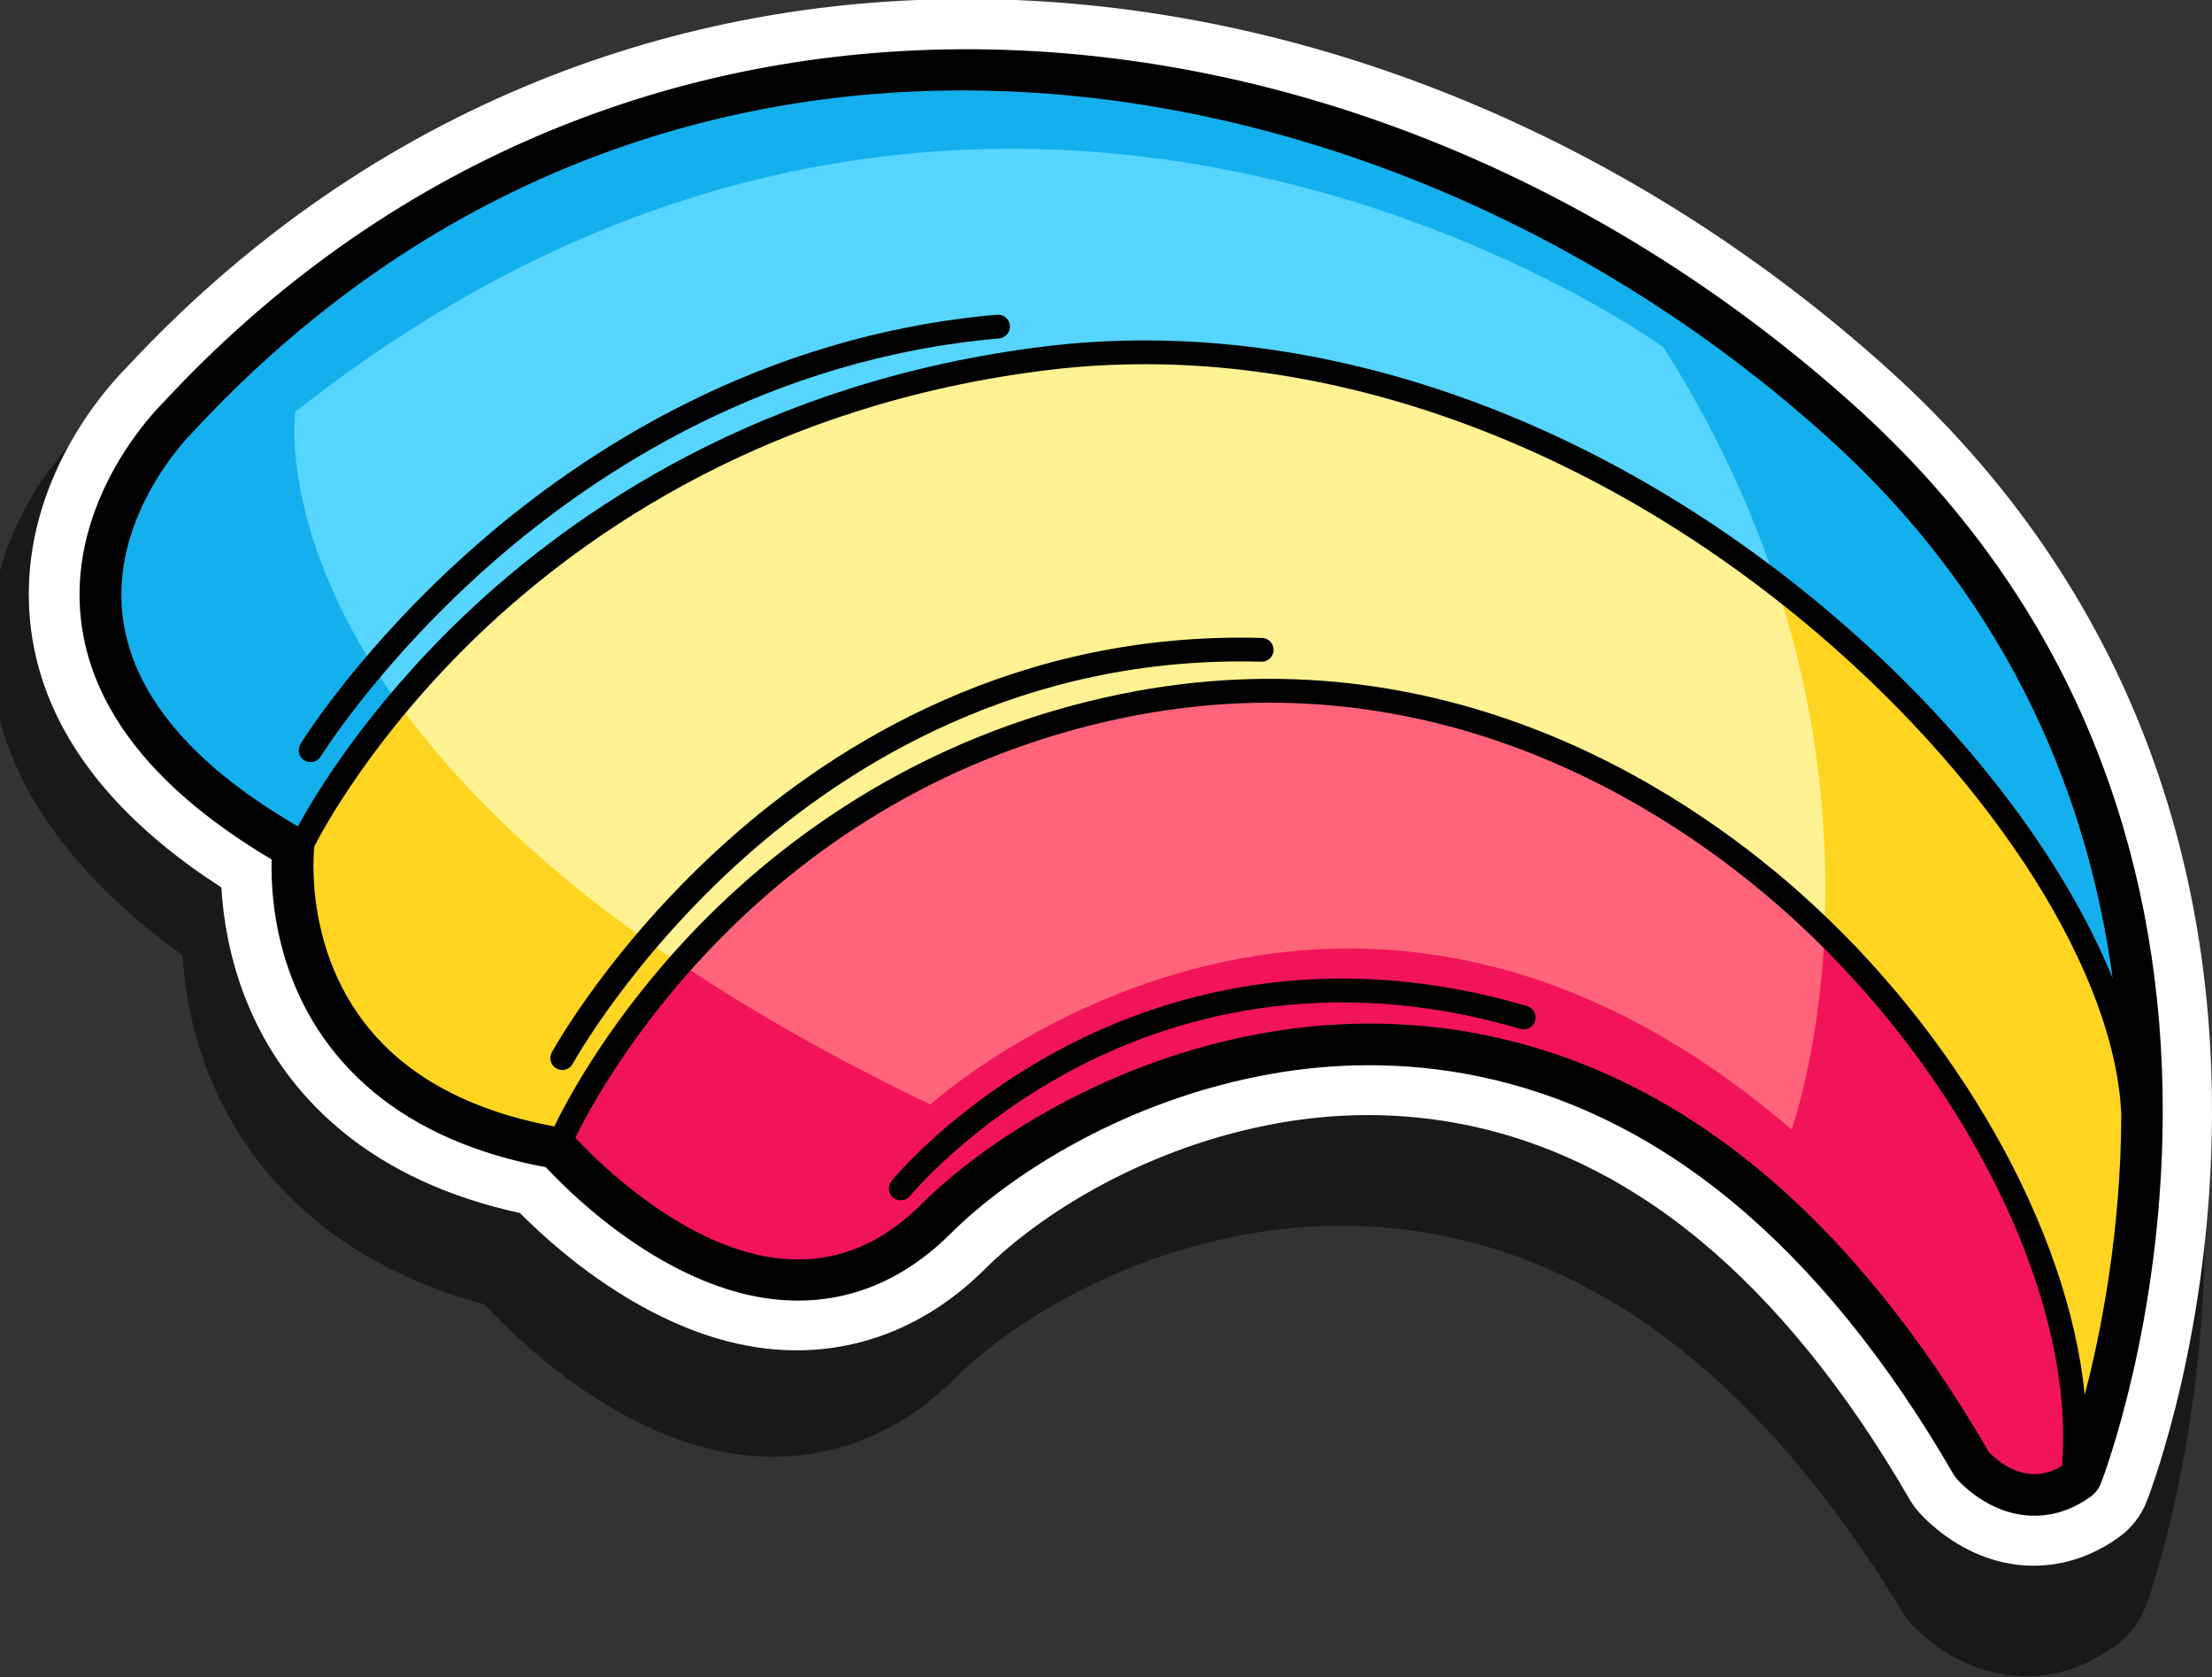 <?xml version="1.0" encoding="UTF-8" standalone="no"?>
<!-- Created with Inkscape (http://www.inkscape.org/) -->

<svg
   width="78.059mm"
   height="59.184mm"
   viewBox="0 0 78.059 59.184"
   version="1.1"
   id="svg1"
   xmlns="http://www.w3.org/2000/svg"
   xmlns:svg="http://www.w3.org/2000/svg">
  <rect x="0" y="0" width="78.059" height="59.184" fill="#333333" stroke="none"/>
  <defs
     id="defs1">
    <clipPath
       clipPathUnits="userSpaceOnUse"
       id="clipPath360">
      <path
         d="M 0,1000 H 1000 V 0 H 0 Z"
         transform="matrix(1.333,0,0,-1.333,0,1333.333)"
         id="path360" />
    </clipPath>
    <clipPath
       clipPathUnits="userSpaceOnUse"
       id="clipPath358">
      <path
         d="M 453.523,930.42 H 674.792 V 773.311 H 453.523 Z"
         transform="translate(-462.132,-927.107)"
         id="path358" />
    </clipPath>
    <clipPath
       clipPathUnits="userSpaceOnUse"
       id="clipPath362">
      <path
         d="M 0,1000 H 1000 V 0 H 0 Z"
         transform="translate(-462.811,-916.374)"
         id="path362" />
    </clipPath>
    <clipPath
       clipPathUnits="userSpaceOnUse"
       id="clipPath364">
      <path
         d="M 0,1000 H 1000 V 0 H 0 Z"
         transform="translate(-579.752,-886.074)"
         id="path364" />
    </clipPath>
    <clipPath
       clipPathUnits="userSpaceOnUse"
       id="clipPath366">
      <path
         d="M 0,1000 H 1000 V 0 H 0 Z"
         transform="translate(-570.018,-798.519)"
         id="path366" />
    </clipPath>
    <clipPath
       clipPathUnits="userSpaceOnUse"
       id="clipPath368">
      <path
         d="M 0,1000 H 1000 V 0 H 0 Z"
         transform="translate(-564.146,-833.624)"
         id="path368" />
    </clipPath>
    <clipPath
       clipPathUnits="userSpaceOnUse"
       id="clipPath370">
      <path
         d="M 0,1000 H 1000 V 0 H 0 Z"
         transform="translate(-564.146,-833.624)"
         id="path370" />
    </clipPath>
    <clipPath
       clipPathUnits="userSpaceOnUse"
       id="clipPath372">
      <path
         d="M 0,1000 H 1000 V 0 H 0 Z"
         transform="translate(-497.044,-821.271)"
         id="path372" />
    </clipPath>
    <clipPath
       clipPathUnits="userSpaceOnUse"
       id="clipPath374">
      <path
         d="M 0,1000 H 1000 V 0 H 0 Z"
         transform="translate(-564.146,-833.624)"
         id="path374" />
    </clipPath>
    <clipPath
       clipPathUnits="userSpaceOnUse"
       id="clipPath376">
      <path
         d="M 0,1000 H 1000 V 0 H 0 Z"
         transform="translate(-497.044,-821.271)"
         id="path376" />
    </clipPath>
    <clipPath
       clipPathUnits="userSpaceOnUse"
       id="clipPath378">
      <path
         d="M 0,1000 H 1000 V 0 H 0 Z"
         transform="translate(-612.531,-880.863)"
         id="path378" />
    </clipPath>
    <clipPath
       clipPathUnits="userSpaceOnUse"
       id="clipPath380">
      <path
         d="M 0,1000 H 1000 V 0 H 0 Z"
         transform="translate(-574.854,-796.503)"
         id="path380" />
    </clipPath>
    <clipPath
       clipPathUnits="userSpaceOnUse"
       id="clipPath382">
      <path
         d="M 0,1000 H 1000 V 0 H 0 Z"
         transform="translate(-548.623,-828.834)"
         id="path382" />
    </clipPath>
    <clipPath
       clipPathUnits="userSpaceOnUse"
       id="clipPath384">
      <path
         d="M 0,1000 H 1000 V 0 H 0 Z"
         transform="translate(-522.713,-865.557)"
         id="path384" />
    </clipPath>
  </defs>
  <g
     id="layer1"
     transform="translate(-65.881,-118.798)">
    <g
       id="g1"
       transform="rotate(180,104.911,148.39)">
      <g
         opacity="0.5"
         id="g359"
         clip-path="url(#clipPath360)"
         transform="matrix(0.265,0,0,0.265,-94.112,94.252)">
        <path
           d="m 0,0 c -1.254,-0.975 -2.209,-2.29 -2.752,-3.794 -0.644,-1.787 -6.208,-18.089 -5.839,-39.787 0.222,-13.267 2.661,-25.669 7.236,-36.92 5.754,-14.16 14.879,-26.447 27.092,-36.739 1.639,-1.382 3.349,-2.763 5.077,-4.101 0.002,-0.002 0.004,-0.003 0.006,-0.004 25.982,-20.078 57.016,-31.352 87.53,-32.381 15.839,-0.514 30.994,1.777 45.083,6.912 14.847,5.415 28.159,13.882 39.603,25.376 1.861,1.747 10.094,10.142 9.604,22.885 -0.346,8.911 -4.81,17.393 -13.312,25.092 -1.778,1.609 -3.755,3.197 -5.903,4.742 -0.374,6.206 -2.54,16.889 -12.129,25.49 -4.785,4.286 -10.83,7.45 -17.988,9.373 -1.118,1.187 -2.594,2.663 -4.385,4.24 -4.057,3.572 -10.444,8.236 -17.803,10.13 -9.169,2.362 -17.995,-0.129 -24.822,-6.932 -5.589,-5.565 -16.335,-12.244 -29.773,-14.525 -10.599,-1.786 -26.618,-1.275 -42.908,11.706 -7.906,6.308 -15.298,15.056 -21.988,26.082 -0.278,0.453 -0.585,0.862 -0.925,1.237 -0.214,0.238 -0.862,0.927 -1.881,1.726 C 12.97,4.412 5.749,4.484 0,0"
           style="fill:#000000;fill-opacity:1;fill-rule:nonzero;stroke:none"
           transform="matrix(1.333,0,0,-1.333,616.176,97.19)"
           clip-path="url(#clipPath358)"
           id="path359" />
      </g>
      <path
         id="path361"
         d="m 0,0 c -1.24,-0.894 -2.197,-2.129 -2.757,-3.565 -0.664,-1.715 -6.441,-17.254 -6.524,-38.594 -0.053,-13.049 2.086,-25.44 6.36,-36.829 5.376,-14.329 14.122,-27.02 25.995,-37.72 1.594,-1.438 3.257,-2.873 4.941,-4.265 l 0.006,-0.005 c 25.314,-20.912 56.016,-32.54 86.451,-32.74 15.796,-0.104 30.969,2.863 45.096,8.818 14.889,6.278 28.262,15.744 39.753,28.139 1.87,1.886 10.134,10.966 9.629,23.63 -0.354,8.856 -4.841,16.904 -13.337,23.923 -1.776,1.468 -3.75,2.903 -5.894,4.286 -0.358,6.113 -2.501,16.461 -12.009,24.317 -4.746,3.921 -10.74,6.682 -17.835,8.22 -1.1,1.106 -2.556,2.479 -4.32,3.936 -3.999,3.303 -10.29,7.574 -17.55,9.157 -9.045,1.973 -17.779,-0.678 -24.592,-7.466 -5.576,-5.553 -16.259,-12.315 -29.519,-14.639 -10.452,-1.833 -26.213,-1.291 -41.937,11.7 -7.63,6.304 -14.69,15.017 -20.984,25.901 -0.262,0.447 -0.552,0.852 -0.875,1.226 -0.204,0.237 -0.822,0.923 -1.796,1.728 C 12.697,3.788 5.685,4.111 0,0"
         style="fill:#ffffff;fill-opacity:1;fill-rule:nonzero;stroke:none"
         transform="matrix(0.353,0,0,-0.353,69.158,123.753)"
         clip-path="url(#clipPath362)" />
      <path
         id="path363"
         d="m 0,0 c -6.113,-6.088 -17.778,-13.497 -32.184,-16.022 -11.489,-2.014 -28.793,-1.433 -45.986,12.771 -8.087,6.681 -15.532,15.849 -22.126,27.252 -0.095,0.162 -0.205,0.315 -0.328,0.457 -0.078,0.091 -0.501,0.568 -1.2,1.146 -3.823,3.158 -8.378,3.399 -12.187,0.645 -0.464,-0.334 -0.821,-0.797 -1.03,-1.332 -0.247,-0.64 -6.099,-15.94 -6.181,-36.795 -0.051,-12.443 1.982,-24.236 6.042,-35.053 5.092,-13.573 13.389,-25.605 24.66,-35.763 1.555,-1.402 3.163,-2.789 4.779,-4.124 0.002,-0.001 0.004,-0.003 0.006,-0.005 24.428,-20.181 54.01,-31.402 83.299,-31.595 15.116,-0.1 29.625,2.737 43.121,8.425 14.256,6.012 27.069,15.093 38.088,26.998 0.869,0.867 8.678,8.969 8.241,19.965 -0.295,7.373 -4.172,14.193 -11.526,20.268 -2.222,1.835 -4.791,3.622 -7.658,5.323 0.121,4.501 -0.688,15.383 -10.246,23.28 -4.439,3.667 -10.209,6.182 -17.166,7.482 -0.921,0.987 -2.66,2.75 -4.988,4.674 C 31.857,0.948 26.282,4.753 19.999,6.124 12.565,7.745 5.65,5.627 0,0"
         style="fill:#000000;fill-opacity:1;fill-rule:nonzero;stroke:none"
         transform="matrix(0.353,0,0,-0.353,110.412,134.442)"
         clip-path="url(#clipPath364)" />
      <path
         id="path365"
         d="m 0,0 c -55.557,-6.72 -107.376,45.698 -108.516,75.666 -0.083,-20.774 5.783,-47.024 29.72,-68.598 47.611,-42.908 119.33,-50.017 165.169,-0.441 0,0 22.965,22.276 -11.898,41.842 C 74.475,48.469 54.363,6.573 0,0"
         style="fill:#14b0ed;fill-opacity:1;fill-rule:nonzero;stroke:none"
         transform="matrix(0.353,0,0,-0.353,106.978,165.33)"
         clip-path="url(#clipPath366)" />
      <path
         id="path367"
         d="m 0,0 c 39.797,9.023 54.505,43.024 54.505,43.024 0,0 -20.299,23.758 -36.801,7.32 C 1.202,33.909 -50.398,11.232 -87.262,74.962 c 0,0 -4.33,4.996 -9.401,1.33 C -99.979,43.432 -55.936,-12.681 0,0"
         style="fill:#f21458;fill-opacity:1;fill-rule:nonzero;stroke:none"
         transform="matrix(0.353,0,0,-0.353,104.906,152.946)"
         clip-path="url(#clipPath368)" />
      <path
         id="path369"
         d="m 0,0 c -55.936,-12.681 -99.979,43.432 -96.663,76.292 0,0 -5.899,-15.188 -5.981,-35.731 1.14,-29.968 52.959,-82.385 108.516,-75.665 54.363,6.573 74.475,48.468 74.475,48.468 0,0 3.437,24.773 -25.842,29.66 C 54.505,43.024 39.797,9.023 0,0"
         style="fill:#ffd522;fill-opacity:1;fill-rule:nonzero;stroke:none"
         transform="matrix(0.353,0,0,-0.353,104.906,152.946)"
         clip-path="url(#clipPath370)" />
      <path
         id="path371"
         d="m 0,0 c 2.493,-7.63 6.138,-15.681 11.367,-23.888 0,0 66.94,-48.645 136.759,6.472 0,0 1.801,12.314 -10.269,29.101 C 127.087,-1.133 106.575,-18.689 72.974,-22.751 45.968,-26.018 19.848,-15.31 0,0"
         style="fill:#55d5ff;fill-opacity:1;fill-rule:nonzero;stroke:none"
         transform="matrix(0.353,0,0,-0.353,81.234,157.303)"
         clip-path="url(#clipPath372)" />
      <path
         id="path373"
         d="m 0,0 c 20.223,4.584 33.964,15.619 42.591,25.364 -7,4.693 -15.264,9.433 -25.022,14.104 0,0 -40.509,-36.69 -86.094,2.513 0,0 -2.727,-7.581 -3.308,-19.677 C -54.189,5.066 -28.657,-6.496 0,0"
         style="fill:#ff647a;fill-opacity:1;fill-rule:nonzero;stroke:none"
         transform="matrix(0.353,0,0,-0.353,104.906,152.946)"
         clip-path="url(#clipPath374)" />
      <path
         id="path375"
         d="m 0,0 c 19.848,-15.31 45.968,-26.018 72.974,-22.751 33.601,4.062 54.113,21.618 64.883,34.436 -5.719,7.952 -14.549,16.906 -28.164,26.032 C 101.066,27.972 87.325,16.937 67.102,12.353 38.445,5.857 12.914,17.419 -4.731,34.657 -5.179,25.325 -4.346,13.304 0,0"
         style="fill:#fff292;fill-opacity:1;fill-rule:nonzero;stroke:none"
         transform="matrix(0.353,0,0,-0.353,81.234,157.303)"
         clip-path="url(#clipPath376)" />
      <path
         id="path377"
         d="m 0,0 c 2.26,-1.866 3.92,-3.577 4.707,-4.425 -2.344,-4.803 -17.732,-33.58 -53.355,-41.655 -31.898,-7.231 -55.889,8.702 -67.353,18.838 -17.932,15.862 -29.33,38.635 -27.906,55.621 2.691,1.654 5.087,0.522 6.653,-0.773 0.317,-0.261 0.539,-0.484 0.641,-0.592 6.829,-11.778 14.571,-21.286 23.015,-28.262 18.414,-15.213 37.002,-15.827 49.355,-13.661 15.354,2.691 27.837,10.635 34.4,17.172 C -19.687,12.379 -8.008,6.616 0,0 m 30.803,-33.534 c -0.698,-1.376 -5.786,-11.002 -16.514,-21.25 -10.658,-10.183 -29.187,-23.024 -56.945,-26.381 -25.58,-3.093 -53.604,6.524 -76.887,26.391 -17.866,15.242 -29.754,34.126 -30.298,48.119 0.049,11.638 2.008,21.596 3.656,27.936 1.651,-16.506 12.592,-36.136 28.609,-50.304 11.802,-10.441 36.522,-26.841 69.453,-19.375 20.862,4.728 34.788,16.346 42.797,25.258 7.198,8.011 10.97,15.175 12.136,17.592 6.284,-1.166 11.445,-3.384 15.346,-6.607 9.613,-7.942 8.804,-19.789 8.647,-21.379 m 19.274,-24.431 c 0.39,-9.538 -6.973,-16.827 -7.046,-16.899 -0.015,-0.015 -0.03,-0.031 -0.045,-0.046 -46.366,-50.148 -115.011,-39.714 -158.857,-3.49 -1.568,1.295 -3.131,2.643 -4.643,4.008 -18.941,17.068 -26.19,37.162 -28.454,54.022 4.852,-11.922 14.807,-25.059 27.881,-36.213 23.79,-20.305 52.478,-30.116 78.716,-26.943 28.407,3.437 47.385,16.591 58.303,27.021 9.72,9.287 14.861,17.929 16.507,20.971 2.872,-1.677 5.444,-3.427 7.619,-5.225 6.397,-5.284 9.766,-11.073 10.019,-17.206 M -31.521,3.947 c -14.835,-14.777 -49.826,-28.757 -80.564,-3.362 -8.252,6.817 -15.834,16.146 -22.534,27.732 -0.038,0.065 -0.082,0.128 -0.132,0.183 -0.037,0.045 -0.386,0.442 -0.988,0.939 l -0.001,0.001 c -1.515,1.252 -5.525,3.814 -10.006,0.575 -0.006,-0.005 -0.012,-0.014 -0.018,-0.018 -0.079,-0.06 -0.152,-0.129 -0.215,-0.208 -0.01,-0.014 -0.02,-0.029 -0.029,-0.044 -0.05,-0.069 -0.093,-0.144 -0.127,-0.225 -0.007,-0.014 -0.017,-0.025 -0.021,-0.039 -0.062,-0.155 -6.05,-15.801 -6.066,-36.502 -0.015,-19.144 5.197,-46.68 30.116,-69.138 1.539,-1.387 3.127,-2.758 4.721,-4.074 24.115,-19.924 53.302,-31 82.182,-31.19 30.986,-0.205 58.618,11.855 79.915,34.877 0.585,0.575 8.155,8.235 7.741,18.655 -0.273,6.846 -3.935,13.226 -10.881,18.964 -2.384,1.971 -5.191,3.887 -8.352,5.704 0.237,3.175 0.338,14.731 -9.55,22.901 -4.324,3.572 -10.021,5.996 -16.938,7.208 -0.685,0.76 -2.54,2.736 -5.216,4.947 -7.178,5.93 -21.014,14.089 -33.037,2.114"
         style="fill:#000000;fill-opacity:1;fill-rule:nonzero;stroke:none"
         transform="matrix(0.353,0,0,-0.353,121.976,136.28)"
         clip-path="url(#clipPath378)" />
      <path
         id="path379"
         d="m 0,0 c -0.654,-0.057 -1.139,-0.634 -1.082,-1.288 0.058,-0.654 0.633,-1.138 1.287,-1.082 23.594,2.045 41.267,13.597 51.938,22.926 11.551,10.101 17.452,19.581 17.697,19.979 0.314,0.511 0.195,1.167 -0.255,1.539 -0.042,0.034 -0.087,0.067 -0.135,0.096 -0.557,0.345 -1.291,0.17 -1.635,-0.388 C 67.757,41.687 61.819,32.159 50.517,22.292 40.121,13.218 22.92,1.986 0,0"
         style="fill:#000000;fill-opacity:1;fill-rule:nonzero;stroke:none"
         transform="matrix(0.353,0,0,-0.353,108.684,166.041)"
         clip-path="url(#clipPath380)" />
      <path
         id="path381"
         d="m 0,0 c -0.656,0.019 -1.203,-0.498 -1.222,-1.154 -0.018,-0.656 0.499,-1.203 1.154,-1.222 24.608,-0.689 42.602,10.611 53.363,20.212 11.641,10.385 17.393,20.778 17.633,21.215 0.276,0.508 0.144,1.131 -0.285,1.486 -0.059,0.048 -0.122,0.089 -0.189,0.126 C 69.879,40.98 69.156,40.768 68.84,40.191 68.784,40.088 63.049,29.724 51.714,19.612 41.273,10.297 23.826,-0.667 0,0"
         style="fill:#000000;fill-opacity:1;fill-rule:nonzero;stroke:none"
         transform="matrix(0.353,0,0,-0.353,99.43,154.635)"
         clip-path="url(#clipPath382)" />
      <path
         id="path383"
         d="m 0,0 c -0.631,0.184 -1.291,-0.176 -1.477,-0.804 -0.184,-0.631 0.174,-1.293 0.805,-1.477 20.537,-6.05 36.711,-0.986 46.662,4.327 10.779,5.757 16.627,12.855 16.87,13.156 0.413,0.505 0.339,1.249 -0.165,1.665 -0.002,0.002 -0.004,0.003 -0.006,0.005 -0.509,0.415 -1.256,0.339 -1.671,-0.17 C 60.96,16.632 55.171,9.623 44.783,4.098 35.24,-0.978 19.723,-5.81 0,0"
         style="fill:#000000;fill-opacity:1;fill-rule:nonzero;stroke:none"
         transform="matrix(0.353,0,0,-0.353,90.29,141.68)"
         clip-path="url(#clipPath384)" />
    </g>
  </g>
</svg>
